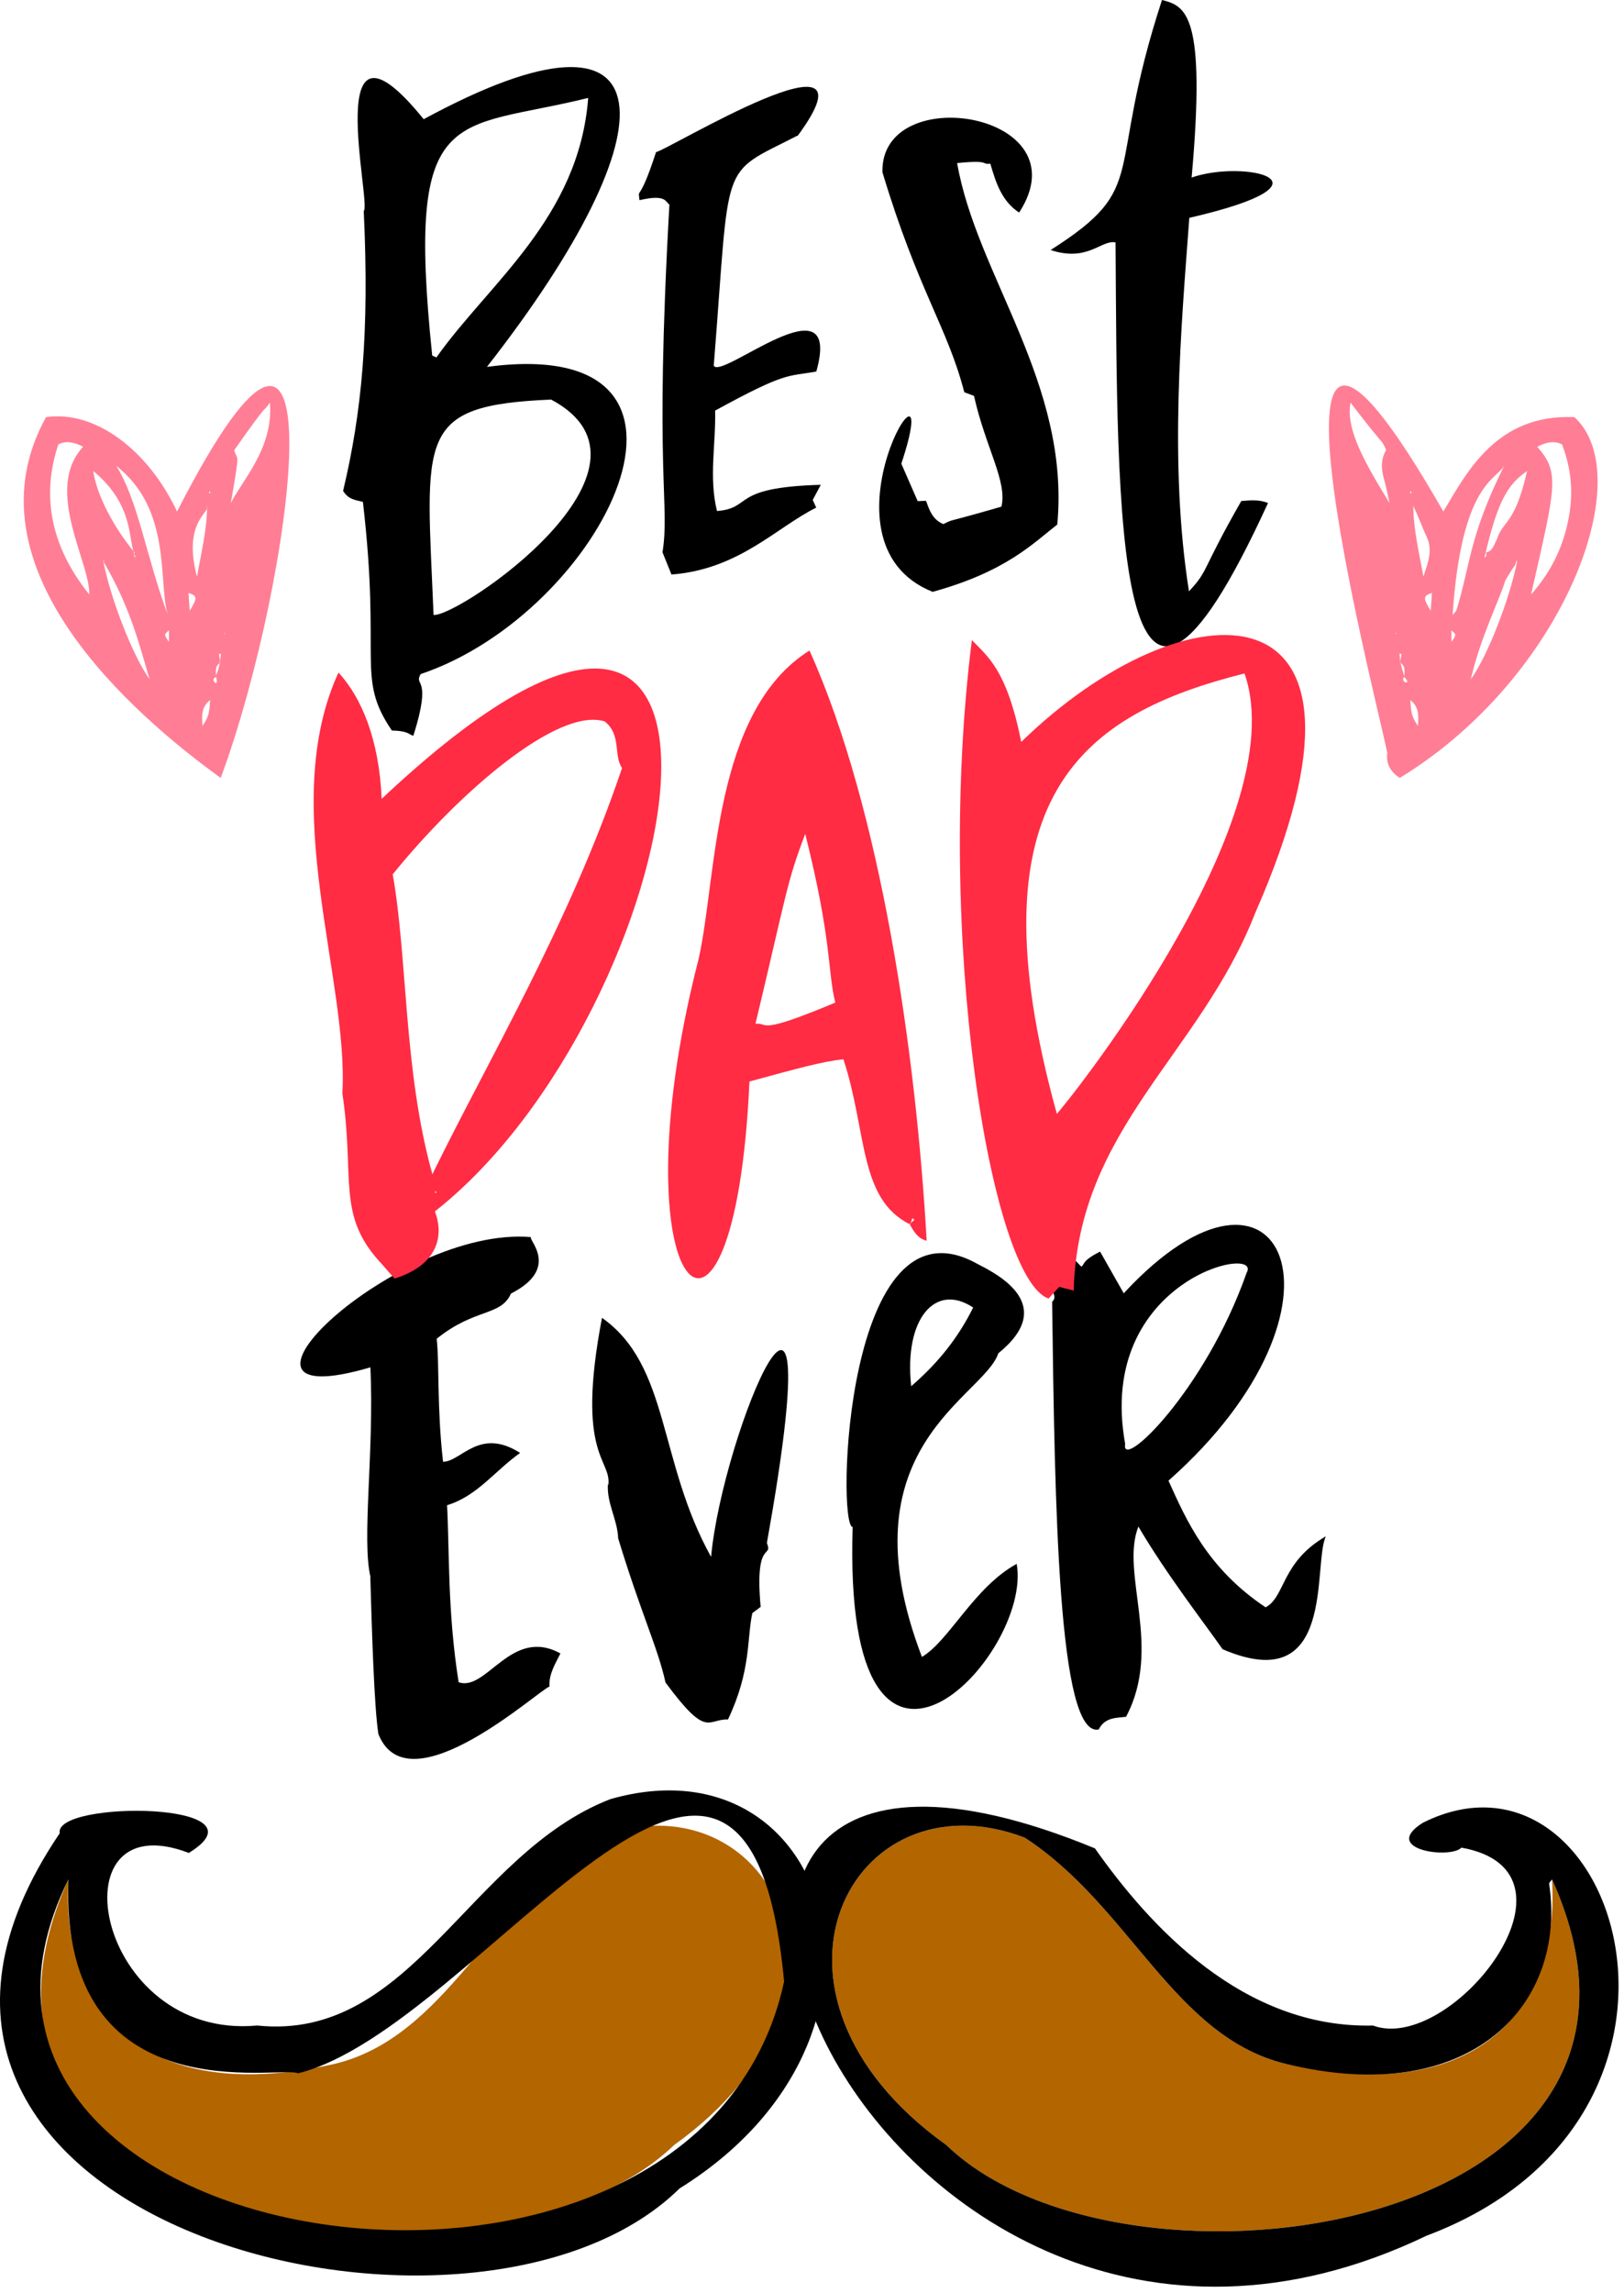 <svg height="192" viewBox="0 0 136 192" width="136" xmlns="http://www.w3.org/2000/svg"><g fill="none" fill-rule="evenodd"><path d="m5.726 157.351c-.626 10.346 5.759 19.184 22.31 15.441 9.352-2.264 13.021-13.197 21.852-18.94 14.53-5.526 24.326 13.023 6.561 25.739-14.942 14.41-64.123 7.387-50.723-22.24" fill="#b36500"/><path d="m5.726 157.351c-15.729 31.945 52.66 42.199 59.937 8.558-3.119-33.642-25.466 3.903-40.711 7.679-1.31-.735-19.961 3.664-19.226-16.237m15.812 12.232c12.971 1.364 17.736-14.361 29.573-18.953 18.642-5.329 26.275 19.857 5.799 32.595-17.453 17.179-73.871 2.672-51.906-29.742-.538-2.786 17.831-2.657 10.807 1.652-11.431-4.392-7.819 15.711 5.727 14.448" fill="#000"/><path d="m129.973 157.351c.626 10.346-5.759 19.184-22.31 15.441-9.353-2.264-13.021-13.197-21.853-18.94-14.53-5.526-24.325 13.024-6.56 25.739 14.942 14.41 64.122 7.387 50.723-22.24" fill="#b36500"/><g fill="#000"><path d="m129.729 157.701c1.513 10.008-6.41 18.897-22.065 15.091-9.354-2.265-13.021-13.197-21.854-18.941-14.531-5.526-24.324 13.026-6.56 25.74 14.943 14.41 64.123 7.386 50.723-22.241-.169.237-.251.303-.244.351m-14.749 11.885c6.542 2.421 18.651-12.886 7.405-14.895-.91.976-6.811.182-3.238-2.079 16.261-8.141 26.698 24.655.314 34.571-47.027 22.562-76.792-52.644-27.769-32.431 4.608 6.538 12.407 15.092 23.288 14.834"/><path d="m36.195 29.769c.116.054.233.107.35.16 4.38-6.208 11.94-11.666 12.713-21.731-11.267 2.798-15.288.147-13.063 21.571m.114 21.721c2.207.133 20.492-12.367 9.846-18.036-11.432.49-10.46 3.03-9.846 18.036m-.827-41.509c20.832-11.306 20.979.672 5.297 20.735 21.361-2.85 9.771 20.57-5.552 25.721-.608 1.073 1.005.056-.607 5.152-.327-.013-.309-.399-1.803-.426-3.037-4.465-.871-5.815-2.426-19.144-.582-.157-1.217-.175-1.658-.925 1.559-6.531 2.211-13.216 1.728-23.43.69-.547-3.719-18.47 5.021-7.683"/><path d="m93.42 20.295c-1.207-.236-2.321 1.671-5.437.638 8.473-5.395 4.484-6.133 9.327-20.933 1.999.507 3.709 1.185 2.481 14.866 4.289-1.521 12.916.346-.194 3.373-.656 8.92-1.727 20.607-.027 31.268 1.695-1.816.963-1.591 4.381-7.559.816-.068 1.512-.13 2.236.166-12.969 28.331-12.605.497-12.767-21.819"/><path d="m73.897 14.416c-.177-7.717 16.899-5.005 11.449 3.38-1.45-.945-1.945-2.488-2.412-4.092-.829.091.077-.335-2.78-.052 1.63 9.42 9.482 18.426 8.387 30.264-2.005 1.551-4.264 3.934-10.439 5.636-10.509-4.22 1.325-22.662-2.621-10.728.448 1.025.898 2.056 1.371 3.136.235-.009.462-.022.695-.032.279.749.505 1.542 1.447 1.952 1.04-.492-.347.05 4.868-1.462.518-2.081-1.342-4.987-2.295-9.273-.315-.119-.536-.203-.813-.305-1.418-5.461-3.849-8.45-6.857-18.424"/><path d="m66.77 11.362c-6.603 3.384-5.585 1.65-6.998 19.251.604 1.261 10.843-7.54 8.59.493-2.468.444-2.469-.014-8.475 3.27.072 2.824-.543 5.557.156 8.41 3.056-.253 1.035-1.987 8.692-2.195-.235.441-.418.785-.676 1.269.057.123.176.381.295.64-3.344 1.658-6.463 5.166-12.122 5.602-.248-.613-.462-1.142-.752-1.862.641-4.061-.702-6.362.578-29.113-.348-.238-.278-.886-2.504-.368-.141-1.208-.074.48 1.387-4.03.778-.031 19.193-11.307 11.858-1.355-.002 0-.029-.012-.029-.012"/><path d="m104.392 106.574c1.439-2.489-12.653.543-10.166 14.314-.425 2.374 6.693-4.429 10.166-14.314m-14.698-1.407c.337.345.6.616.86.881.305-.193-.001-.464 1.572-1.259.649 1.143 1.278 2.253 1.98 3.491 13.277-14.35 20.33 1.021 3.746 15.686 1.468 3.242 3.225 7.329 8.134 10.604 1.663-.878 1.293-3.776 5.048-5.946-1.131 2.352.915 13.564-8.65 9.455-1.388-1.998-4.719-6.286-7.051-10.271-1.544 3.914 2.057 10.121-1.034 15.928-.785.102-1.756.014-2.288 1.06-3.389.712-3.681-18.574-3.902-35.79.724-.814-1.025-.498 1.585-3.839"/><path d="m42.793 108.293c-.835 1.925-3.041 1.213-6.223 3.794.235 2.138.011 5.692.533 10.297 1.507.003 3.029-2.928 6.455-.74-2.113 1.489-3.589 3.612-6.12 4.379.206 3.707.03 8.941.97 14.817 2.336.829 4.406-4.682 8.524-2.407-.427.858-.983 1.733-.918 2.78-.703.107-11.798 10.317-14.325 3.972-.358-2.291-.54-8.499-.678-13.136 0 .003.027.034.027.034-.772-3.13.311-10.588-.019-17.605-14.992 4.406 2.18-11.872 13.452-10.904-.271.217 2.504 2.614-1.713 4.745z"/><path d="m50.944 124.325c.281-2.182-2.754-2.39-.53-13.991 5.695 4.015 4.683 12.016 9.135 20.013.955-10.452 10.281-32.462 4.673-1.164.535 1.362-1.047-.445-.522 5.349-.183.138-.377.283-.696.523-.47 2.12-.079 4.774-2.041 8.908-1.752-.068-1.713 1.667-5.232-3.1-.63-2.887-2.05-5.775-3.965-12.074-.052-1.546-.956-2.929-.86-4.503l.081-.036z"/><path d="m76.307 116.059c2.299-1.987 3.935-4.071 5.19-6.586-3.166-2.115-5.806.935-5.19 6.586m8.834 14.872c1.383 7.739-14.606 24.47-13.736-3.082-1.362-.028-.681-28.353 10.492-22.005 1.707.87 6.679 3.432 1.705 7.46-1.231 3.707-13.113 7.893-6.396 25.419 2.299-1.364 4.348-5.821 7.935-7.792"/></g><path d="m88.503 93.251c.163-.042 20.049-24.488 15.716-36.867-13.446 3.38-23.105 10.17-15.716 36.867m-7.115-39.662c1.325 1.394 2.92 2.461 4.135 8.529 13.606-13.278 32.188-14.29 19.587 14.333-4.595 11.811-14.835 18.028-15.195 31.6-.389-.099-.768-.193-1.219-.308-.284.315-.591.654-.883.976-4.828-1.651-9.55-30.333-6.425-55.13" fill="#ff2c44"/><path d="m36.555 99.859-.074-.152-.057.162zm14.086-39.46c-3.934-1.227-12.246 5.991-17.753 12.803 1.253 7.064.902 16.44 3.321 25.112 4.614-9.459 11.472-20.946 15.884-34.013-.737-1.057-.025-2.764-1.452-3.902zm-18.679 45.416c-3.829-4.056-2.217-7.132-3.289-14.26.536-9.691-5.43-24.122-.328-35.25 1.941 2.113 3.407 5.616 3.616 10.578 35.103-33.008 25.745 17.827 4.459 34.538.759 1.989.316 4.459-3.369 5.625-.432-.503.052.097-1.089-1.231z" fill="#ff2c44"/><path d="m67.434 69.822c-1.554 4.031-1.593 5.143-4.168 15.89 1.161-.118-.019 1.035 6.684-1.77-.663-2.694-.25-5.095-2.516-14.12m8.785 32.695c-4.323-2.143-3.582-7.699-5.585-13.827-1.718.163-3.904.781-7.872 1.856-1.256 27.723-11.465 17.844-4.261-10.244 1.556-6.831 1.149-20.73 9.288-25.839 5.993 13.311 8.933 33.792 9.813 49.414-.728-.161-1.085-.779-1.435-1.407.136-.11.273-.223.409-.335-.055-.05-.111-.1-.166-.15-.064.178-.127.355-.191.532" fill="#ff2c44"/><path d="m17.575 41.115c.007.043-.11.025-.034.222-.01-.042.117-.029.034-.222zm1.182 11.925.052.069v-.139zm-4.608.704v-.961c-.422.344-.422.344 0 .961zm1.739-2.603c.662-1.092.639-1.254-.105-1.498.036.522.071 1.011.105 1.498zm1.077 9.633c.504-.79.551-.972.631-2.159-.667.512-.735 1.181-.631 2.159zm-.467-12.494c.346-1.977.832-3.905.848-5.91.27.527-2.069 1.336-.848 5.91zm2.834-6.162c.904-1.851 3.602-4.621 3.268-8.408-.756 1.093.237-.602-2.979 3.971.247 1.092.535-.366-.289 4.437zm-11.851 7.661c.06-2.745-3.832-8.791-.523-12.37-.697-.377-1.405-.545-2.069-.204-1.193 3.531-1.15 7.922 2.592 12.574zm6.573 1.712c0 .009.001.018.002.026-.84-2.906.364-8.831-4.323-12.52 1.832 2.901 2.499 7.556 4.321 12.494zm-2.79-5.23c.071.056-.196.186.124.447-.765-1.369.025-4.265-3.574-7.273.191 1.534 1.291 4.178 3.45 6.826zm-2.584.797c-.003-.068-.007-.135-.011-.202.019.049.125.064-.012.174.62 3.131 2.463 7.885 3.874 9.849-.77-2.523-1.549-5.953-3.851-9.821zm9.775 8.42c-.499.293-.363.772-.356 1.213-.625.155.323 1.044-.018-.035.031-.321.272-.394.424-1.915-.059.003-.116.004-.173.006.041.243.082.488.123.731zm.028 9.655c-7.352-5.321-21.595-17.644-14.628-30.208 4.091-.595 8.53 2.713 10.972 7.9 14.066-27.495 9.783 5.803 3.656 22.308z" fill="#ff7e95"/><path d="m118.093 41.235c.006.037.042.068.065.102-.023-.038.098-.063-.034-.222-.01.038-.037.081-.031.12zm-1.203 11.735v.139l.053-.069zm4.66-.187v.961c.422-.617.422-.617 0-.961zm-1.633-3.14c-.744.244-.766.405-.106 1.498.035-.487.069-.976.106-1.498zm-1.814 8.972c.08 1.187.128 1.369.632 2.159.103-.978.035-1.647-.632-2.159zm1.379-13.651c-.398-.85-.702-1.744-1.127-2.594.014 2.005.501 3.933.846 5.91.341-1.089.826-2.149.281-3.316zm-3.551-4.748c-.253-.869-.341-1.719.148-2.535-.456-1.031.077.042-2.98-3.971-.43 2.251 1.262 5.134 3.267 8.408-.184-.82-.281-1.368-.435-1.902zm15.376 3.457c.468-2.197.338-4.285-.497-6.468-.663-.341-1.371-.173-2.07.204 1.925 2.183 1.528 3.322-.522 12.37 1.705-1.955 2.617-3.885 3.089-6.106zm-9.322 7.363c1.158-3.767 1.032-6.109 3.981-12.039-.7 1.204-3.587 1.526-4.322 12.52.001-.009.002-.017.002-.026.115-.154.294-.287.339-.455zm3.38-5.901c.461-1.541 1.495-1.147 2.519-5.7-1.632 1.125-2.482 2.528-3.572 7.273.085-.127.22-.087.123-.448.607-.124.691-.711.93-1.125zm.695 3.469c-.477 1.6-2.088 4.775-2.891 8.275 1.411-1.964 3.253-6.718 3.873-9.849.029-.03-.164-.045-.011-.174-.253.814.009.064-.971 1.748zm-8.693 6.143c-.056-.002-.114-.003-.171-.006.096.721-.011.569.422 1.915-.467.485.719.764-.018.035.008-.441.143-.92-.356-1.213.041-.243.082-.488.123-.731zm-1.19 8.288c-1.001-4.902-12.969-51.059 4.695-20.21 2.019-3.392 4.512-8.182 10.972-7.901 5.458 4.966-.926 21.86-14.627 30.208-.754-.51-1.163-1.154-1.04-2.097z" fill="#ff7e95"/></g></svg>